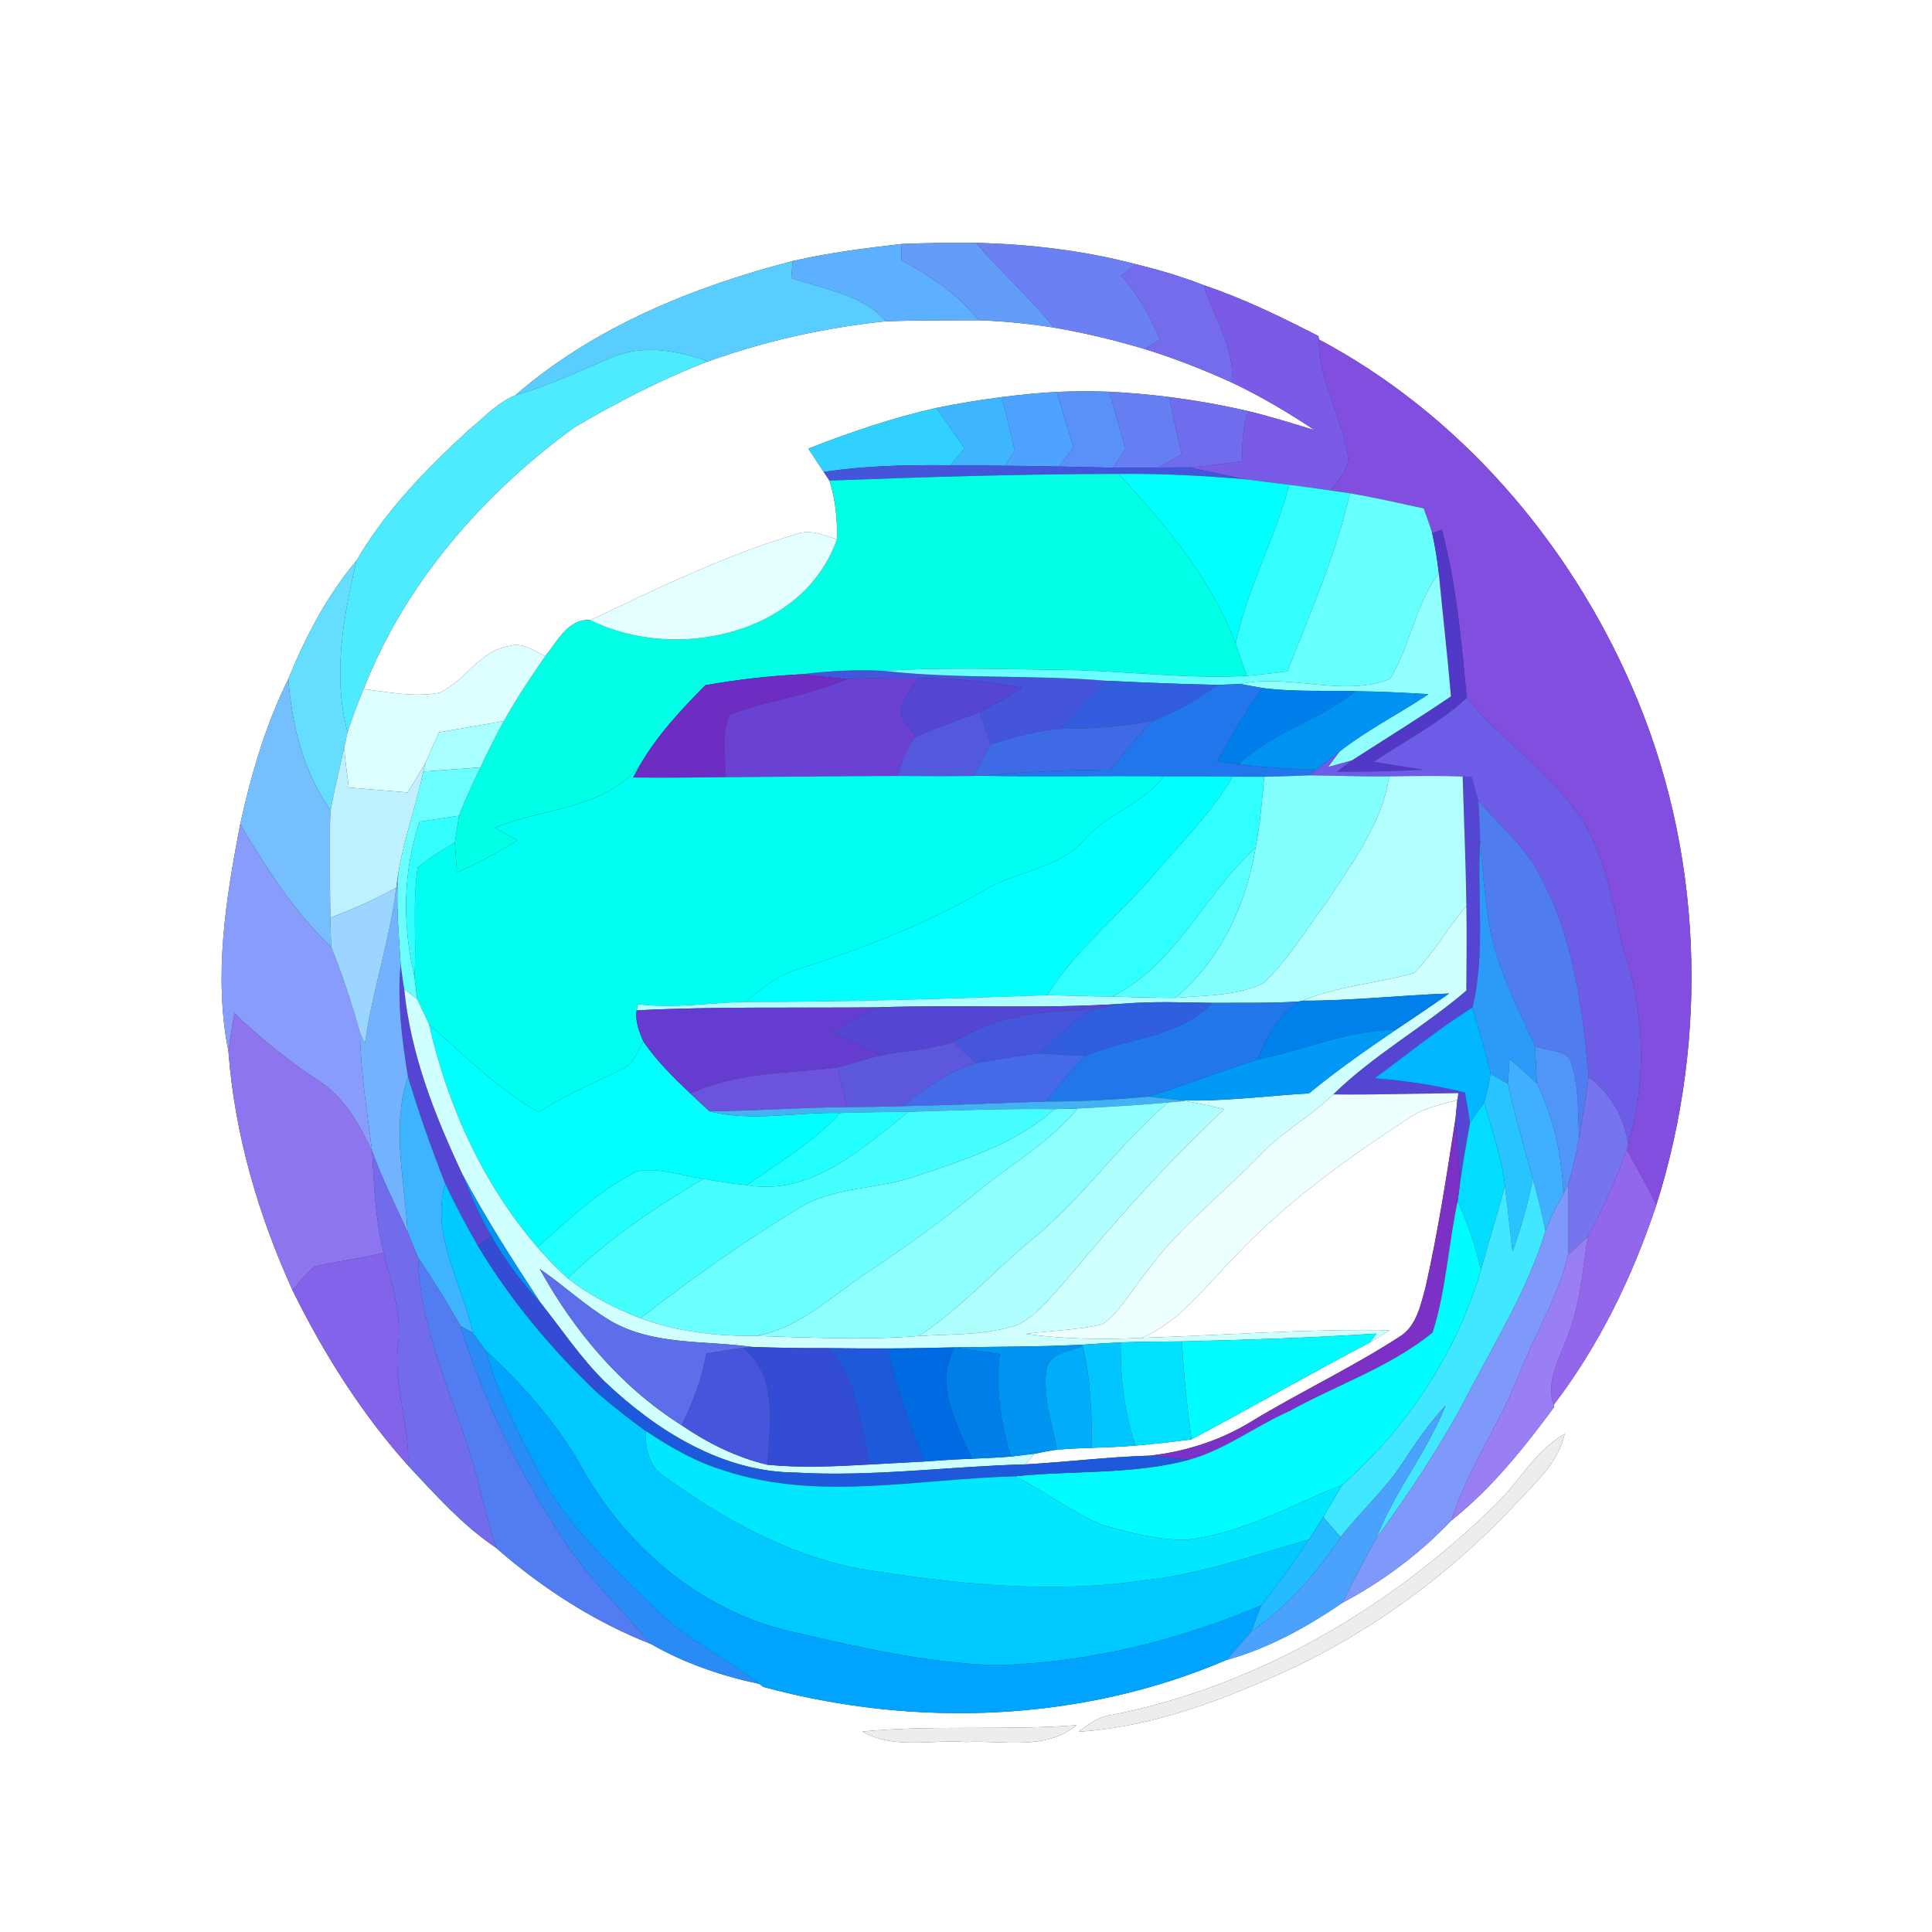 <?xml version="1.0" encoding="UTF-8" ?>
<!DOCTYPE svg PUBLIC "-//W3C//DTD SVG 1.1//EN" "http://www.w3.org/Graphics/SVG/1.1/DTD/svg11.dtd">
<svg width="250pt" height="250pt" viewBox="0 0 250 250" version="1.1" xmlns="http://www.w3.org/2000/svg">
<rect x="0" y="0" width="250" height="250" fill="#333333" stroke="none"/>
<g id="#ffffffff">
<path fill="#ffffff" opacity="1.00" d=" M 0.00 0.00 L 250.00 0.00 L 250.00 250.00 L 0.00 250.00 L 0.00 0.00 M 102.57 33.78 C 89.68 37.12 76.82 42.33 66.69 51.14 C 64.34 52.12 62.57 54.07 60.64 55.66 C 55.18 60.67 49.85 66.12 46.12 72.56 C 42.30 77.06 39.54 82.42 37.31 87.85 C 34.37 93.79 32.50 100.20 31.08 106.65 C 29.23 116.29 27.60 126.31 29.56 136.07 C 30.36 146.76 33.42 157.21 37.85 166.96 C 41.86 175.11 46.74 182.86 52.81 189.65 C 56.36 193.43 59.84 197.37 64.18 200.28 C 70.09 205.47 76.92 209.88 84.27 212.75 C 88.57 215.23 93.41 216.87 98.26 217.90 L 98.79 218.29 C 118.39 223.61 139.93 222.84 158.67 214.81 C 164.06 213.33 169.08 210.57 173.66 207.43 C 178.87 204.67 183.76 201.02 187.79 196.76 C 192.99 192.64 197.16 187.40 201.09 182.10 L 201.04 181.80 C 206.96 174.05 211.27 165.15 214.33 155.92 C 221.24 134.13 220.35 109.81 211.14 88.80 C 202.98 70.05 188.82 53.57 170.67 43.93 L 170.61 43.49 C 165.80 41.02 160.92 38.64 155.78 36.91 C 152.92 35.79 149.97 34.92 146.98 34.19 C 140.24 32.42 133.26 31.59 126.30 31.43 C 123.09 31.39 119.89 31.44 116.68 31.57 C 111.95 32.11 107.21 32.71 102.57 33.78 M 193.59 194.63 C 179.98 208.00 162.82 218.13 144.00 221.89 C 142.27 222.07 140.88 223.05 139.57 224.09 C 147.85 223.55 155.88 220.85 163.44 217.55 C 175.91 212.34 187.15 204.28 196.34 194.39 C 198.78 191.76 201.66 189.20 202.47 185.54 C 198.69 187.69 196.63 191.67 193.59 194.63 M 111.59 224.06 C 115.65 226.41 120.57 225.07 125.02 225.42 C 129.79 225.16 135.30 226.58 139.30 223.24 C 130.08 223.95 120.80 223.18 111.59 224.06 Z" />
<path fill="#ffffff" opacity="1.00" d=" M 91.60 46.77 C 99.04 44.11 106.80 42.38 114.66 41.57 C 118.65 41.44 122.64 41.45 126.62 41.44 C 129.91 41.55 133.18 41.88 136.42 42.40 C 140.37 43.07 144.26 44.02 148.10 45.16 C 151.94 46.34 155.69 47.82 159.35 49.48 C 163.10 51.25 166.67 53.37 170.11 55.66 C 167.25 54.79 164.40 53.89 161.50 53.20 C 158.13 52.40 154.71 51.82 151.28 51.37 C 148.72 51.05 146.15 50.83 143.57 50.69 C 141.29 50.61 139.00 50.62 136.72 50.71 C 134.36 50.85 132.01 51.08 129.66 51.38 C 126.81 51.75 123.97 52.20 121.16 52.79 C 115.50 54.06 110.00 55.94 104.60 58.05 C 105.25 59.06 105.93 60.06 106.59 61.07 L 107.33 62.19 C 108.11 64.64 108.38 67.22 108.30 69.78 C 106.62 69.29 104.86 68.42 103.09 69.11 C 93.81 71.82 85.11 76.14 76.39 80.24 C 73.48 80.04 72.14 83.00 70.56 84.90 C 69.11 84.24 67.68 83.07 65.98 83.59 C 62.08 84.09 60.20 88.19 56.82 89.65 C 53.57 90.26 50.28 89.55 47.05 89.17 C 52.43 75.42 62.47 63.95 74.29 55.32 C 79.84 52.06 85.58 49.08 91.60 46.77 Z" />
<path fill="#ffffff" opacity="1.00" d=" M 182.52 144.53 C 184.34 143.32 186.53 142.95 188.58 142.32 C 188.52 142.93 188.40 144.15 188.34 144.77 C 187.21 152.07 186.09 159.38 184.46 166.59 C 183.81 168.94 183.29 171.68 181.01 173.03 C 174.86 177.00 168.22 180.13 161.96 183.92 C 157.96 186.39 153.43 187.84 148.77 188.36 C 143.38 188.52 138.03 189.19 132.65 189.49 L 133.88 188.11 C 134.85 187.92 135.80 187.71 136.78 187.59 C 138.28 187.47 139.78 187.39 141.28 187.35 C 143.16 187.28 145.05 187.22 146.92 187.06 C 149.35 186.83 151.77 186.60 154.19 186.25 C 161.91 182.13 169.52 177.79 177.27 173.71 C 178.13 173.19 178.99 172.66 179.85 172.14 C 169.14 171.93 158.45 172.78 147.75 173.12 C 152.77 170.97 156.00 166.41 159.74 162.66 C 166.40 155.53 174.40 149.85 182.52 144.53 Z" />
</g>
<g id="#5db0ffff">
<path fill="#5db0ff" opacity="1.00" d=" M 102.57 33.78 C 107.21 32.71 111.95 32.11 116.68 31.57 C 116.67 32.09 116.64 33.14 116.62 33.66 C 120.35 35.69 123.98 38.04 126.62 41.44 C 122.64 41.45 118.65 41.44 114.66 41.57 C 111.50 38.04 106.63 37.45 102.39 35.97 C 102.43 35.42 102.52 34.33 102.57 33.78 Z" />
</g>
<g id="#639cf9ff">
<path fill="#639cf9" opacity="1.00" d=" M 116.68 31.57 C 119.89 31.44 123.09 31.39 126.30 31.43 C 129.54 35.21 133.26 38.55 136.42 42.40 C 133.18 41.88 129.91 41.55 126.62 41.44 C 123.98 38.04 120.35 35.69 116.62 33.66 C 116.64 33.14 116.67 32.09 116.68 31.57 Z" />
</g>
<g id="#6b81f3ff">
<path fill="#6b81f3" opacity="1.00" d=" M 126.30 31.43 C 133.26 31.59 140.24 32.42 146.98 34.19 C 146.34 34.69 145.70 35.19 145.06 35.70 C 147.26 38.09 148.88 40.92 150.06 43.94 C 149.57 44.24 148.59 44.85 148.10 45.16 C 144.26 44.02 140.37 43.07 136.42 42.40 C 133.26 38.55 129.54 35.21 126.30 31.43 Z" />
</g>
<g id="#59cdffff">
<path fill="#59cdff" opacity="1.00" d=" M 66.69 51.14 C 76.82 42.33 89.68 37.12 102.57 33.78 C 102.52 34.33 102.43 35.42 102.39 35.97 C 106.63 37.45 111.50 38.04 114.66 41.57 C 106.80 42.38 99.04 44.11 91.60 46.77 C 87.64 45.32 83.15 44.55 79.13 46.26 C 75.03 47.99 71.00 49.94 66.69 51.14 Z" />
</g>
<g id="#756cedff">
<path fill="#756ced" opacity="1.00" d=" M 146.98 34.19 C 149.97 34.92 152.92 35.79 155.78 36.91 C 156.98 41.10 159.89 44.94 159.35 49.48 C 155.69 47.82 151.94 46.34 148.10 45.16 C 148.59 44.85 149.57 44.24 150.06 43.94 C 148.88 40.92 147.26 38.09 145.06 35.70 C 145.70 35.19 146.34 34.69 146.98 34.19 Z" />
</g>
<g id="#7a5be8ff">
<path fill="#7a5be8" opacity="1.00" d=" M 155.78 36.91 C 160.92 38.64 165.80 41.02 170.61 43.49 L 170.67 43.93 C 170.57 49.21 173.54 53.77 174.38 58.84 C 174.76 60.72 173.09 62.03 172.21 63.47 C 170.42 63.20 168.62 62.97 166.83 62.73 C 164.96 62.50 163.08 62.27 161.21 62.02 C 158.71 61.55 156.25 60.93 153.75 60.49 C 156.09 60.32 158.40 59.99 160.73 59.69 C 160.73 57.50 160.77 55.29 161.50 53.20 C 164.40 53.89 167.25 54.79 170.11 55.66 C 166.67 53.37 163.10 51.25 159.35 49.48 C 159.89 44.94 156.98 41.10 155.78 36.91 Z" />
</g>
<g id="#824ee0ff">
<path fill="#824ee0" opacity="1.00" d=" M 170.67 43.93 C 188.82 53.57 202.98 70.05 211.14 88.80 C 220.35 109.81 221.24 134.13 214.33 155.92 C 213.13 153.50 211.82 151.15 210.50 148.80 L 210.68 148.02 C 212.97 140.40 212.83 132.24 210.63 124.61 C 208.66 118.29 208.27 111.29 204.44 105.69 C 200.50 99.71 194.29 95.82 189.80 90.31 C 189.10 83.00 188.47 75.66 186.57 68.54 C 186.26 68.65 185.63 68.87 185.32 68.98 C 185.01 67.90 184.59 66.85 184.23 65.79 C 181.05 65.10 177.88 64.37 174.67 63.83 C 174.06 63.74 172.83 63.56 172.21 63.47 C 173.09 62.03 174.76 60.72 174.38 58.84 C 173.54 53.77 170.57 49.21 170.67 43.93 Z" />
</g>
<g id="#4eebffff">
<path fill="#4eebff" opacity="1.00" d=" M 79.13 46.26 C 83.15 44.55 87.64 45.32 91.60 46.77 C 85.58 49.08 79.84 52.06 74.29 55.32 C 62.47 63.95 52.43 75.42 47.05 89.17 C 46.29 90.99 45.60 92.85 44.98 94.74 C 43.00 87.41 44.45 79.79 46.12 72.56 C 49.85 66.12 55.18 60.67 60.64 55.66 C 62.57 54.07 64.34 52.12 66.69 51.14 C 71.00 49.94 75.03 47.99 79.13 46.26 Z" />
</g>
<g id="#4da3ffff">
<path fill="#4da3ff" opacity="1.00" d=" M 129.66 51.38 C 132.01 51.08 134.36 50.85 136.72 50.71 C 137.45 53.10 138.17 55.48 138.90 57.86 C 138.28 58.69 137.66 59.53 137.04 60.37 C 134.73 60.32 132.43 60.28 130.13 60.27 C 130.50 59.60 130.90 58.95 131.31 58.30 C 130.75 56.00 130.22 53.69 129.66 51.38 Z" />
</g>
<g id="#5a91f8ff">
<path fill="#5a91f8" opacity="1.00" d=" M 136.72 50.71 C 139.00 50.62 141.29 50.61 143.57 50.69 C 144.25 53.15 144.93 55.61 145.63 58.07 C 145.10 58.88 144.57 59.70 144.04 60.52 C 141.71 60.48 139.37 60.41 137.04 60.37 C 137.66 59.53 138.28 58.69 138.90 57.86 C 138.17 55.48 137.45 53.10 136.72 50.71 Z" />
</g>
<g id="#657ff2ff">
<path fill="#657ff2" opacity="1.00" d=" M 143.57 50.69 C 146.15 50.83 148.72 51.05 151.28 51.37 C 151.81 53.85 152.35 56.33 152.90 58.80 C 151.89 59.38 150.86 59.95 149.83 60.50 C 147.90 60.56 145.97 60.55 144.04 60.52 C 144.57 59.70 145.10 58.88 145.63 58.07 C 144.93 55.61 144.25 53.15 143.57 50.69 Z" />
</g>
<g id="#3fb5ffff">
<path fill="#3fb5ff" opacity="1.00" d=" M 121.16 52.79 C 123.97 52.20 126.81 51.75 129.66 51.38 C 130.22 53.69 130.75 56.00 131.31 58.30 C 130.90 58.95 130.50 59.60 130.13 60.27 C 127.75 60.22 125.37 60.21 123.00 60.21 C 123.60 59.48 124.20 58.74 124.81 58.02 C 123.61 56.27 122.40 54.52 121.16 52.79 Z" />
</g>
<g id="#6f6deeff">
<path fill="#6f6dee" opacity="1.00" d=" M 151.28 51.37 C 154.71 51.82 158.13 52.40 161.50 53.20 C 160.77 55.29 160.73 57.50 160.73 59.69 C 158.40 59.99 156.09 60.32 153.75 60.49 C 152.44 60.49 151.14 60.48 149.83 60.50 C 150.86 59.95 151.89 59.38 152.90 58.80 C 152.35 56.33 151.81 53.85 151.28 51.37 Z" />
</g>
<g id="#30d1ffff">
<path fill="#30d1ff" opacity="1.00" d=" M 104.60 58.05 C 110.00 55.94 115.50 54.06 121.16 52.79 C 122.40 54.52 123.61 56.27 124.81 58.02 C 124.20 58.74 123.60 59.48 123.00 60.21 C 117.52 60.14 112.02 60.25 106.59 61.07 C 105.93 60.06 105.25 59.06 104.60 58.05 Z" />
</g>
<g id="#4454dbff">
<path fill="#4454db" opacity="1.00" d=" M 106.59 61.07 C 112.02 60.25 117.52 60.14 123.00 60.21 C 125.37 60.21 127.75 60.22 130.13 60.27 C 132.43 60.28 134.73 60.32 137.04 60.37 C 139.37 60.41 141.71 60.48 144.04 60.52 C 145.97 60.55 147.90 60.56 149.83 60.50 C 151.14 60.48 152.44 60.49 153.75 60.49 C 156.25 60.93 158.71 61.55 161.21 62.02 C 155.72 61.55 150.21 61.26 144.71 61.32 C 132.24 61.34 119.78 61.72 107.33 62.19 L 106.59 61.07 Z" />
<path fill="#4454db" opacity="1.00" d=" M 103.69 87.25 C 107.24 86.82 110.82 86.61 114.40 86.81 C 123.98 87.91 133.64 87.27 143.24 88.10 C 141.19 90.14 139.16 92.19 137.19 94.31 C 134.11 94.53 131.14 95.43 128.19 96.30 C 127.72 94.91 127.24 93.53 126.77 92.14 C 128.68 91.22 130.49 90.13 132.28 89.00 C 127.82 88.14 123.28 87.78 118.74 87.70 C 115.68 87.66 112.61 87.74 109.55 87.87 C 107.59 87.69 105.64 87.44 103.69 87.25 Z" />
</g>
<g id="#00ffe5ff">
<path fill="#00ffe5" opacity="1.00" d=" M 107.33 62.19 C 119.78 61.72 132.24 61.34 144.71 61.32 C 150.81 67.83 156.64 74.82 159.89 83.25 C 160.37 84.65 160.85 86.04 161.34 87.45 C 153.56 87.90 145.82 86.81 138.05 86.69 C 130.17 86.62 122.28 86.29 114.40 86.81 C 110.82 86.61 107.24 86.82 103.69 87.25 C 99.52 87.46 95.38 87.94 91.28 88.66 C 88.09 91.87 84.98 95.22 82.71 99.17 C 78.08 104.73 70.28 104.53 64.04 107.10 C 64.77 107.51 66.22 108.33 66.95 108.74 C 64.45 110.32 61.84 111.70 59.13 112.89 C 59.02 111.60 58.93 110.31 58.86 109.02 C 58.99 108.15 59.25 106.42 59.39 105.55 C 60.20 103.42 61.20 101.36 62.16 99.30 C 63.13 97.27 64.12 95.27 65.20 93.30 C 66.82 90.40 68.66 87.63 70.56 84.90 C 72.14 83.00 73.48 80.04 76.39 80.24 C 87.32 85.70 103.93 82.22 108.30 69.78 C 108.38 67.22 108.11 64.64 107.33 62.19 Z" />
</g>
<g id="#00ffffff">
<path fill="#00ffff" opacity="1.00" d=" M 144.71 61.32 C 150.21 61.26 155.72 61.55 161.21 62.02 C 163.08 62.27 164.96 62.50 166.83 62.73 C 164.99 69.74 161.40 76.15 159.89 83.25 C 156.64 74.82 150.81 67.83 144.71 61.32 Z" />
<path fill="#00ffff" opacity="1.00" d=" M 55.50 132.53 C 60.06 136.54 64.40 140.90 69.72 143.92 C 73.11 141.66 76.90 140.14 80.52 138.33 C 81.99 137.68 82.48 136.03 83.24 134.76 C 84.97 137.27 87.13 139.42 89.34 141.50 C 90.16 142.28 90.98 143.05 91.82 143.81 C 97.34 145.20 103.09 143.87 108.70 144.02 C 105.27 147.84 100.79 150.39 96.66 153.36 C 94.77 153.17 92.88 152.87 91.01 152.54 C 88.17 152.11 85.30 151.05 82.41 151.56 C 77.57 154.01 73.56 157.80 69.55 161.40 C 62.46 153.19 57.90 143.05 55.50 132.53 Z" />
</g>
<g id="#34ffffff">
<path fill="#34ffff" opacity="1.00" d=" M 166.83 62.73 C 168.62 62.97 170.42 63.20 172.21 63.47 C 172.83 63.56 174.06 63.74 174.67 63.83 C 172.88 71.81 169.53 79.28 166.60 86.87 C 164.85 87.08 163.10 87.31 161.34 87.45 C 160.85 86.04 160.37 84.65 159.89 83.25 C 161.40 76.15 164.99 69.74 166.83 62.73 Z" />
</g>
<g id="#68ffffff">
<path fill="#68ffff" opacity="1.00" d=" M 174.67 63.83 C 177.88 64.37 181.05 65.10 184.23 65.79 C 184.59 66.85 185.01 67.90 185.32 68.98 C 185.70 70.70 185.99 72.44 186.18 74.19 C 183.07 78.27 182.52 83.57 179.87 87.85 C 173.70 90.28 166.90 87.11 160.50 88.51 C 159.49 88.56 158.49 88.59 157.49 88.62 C 152.74 88.53 147.99 88.32 143.24 88.10 C 133.64 87.27 123.98 87.91 114.40 86.81 C 122.28 86.29 130.17 86.62 138.05 86.69 C 145.82 86.81 153.56 87.90 161.34 87.45 C 163.10 87.31 164.85 87.08 166.60 86.87 C 169.53 79.28 172.88 71.81 174.67 63.83 Z" />
</g>
<g id="#e4ffffff">
<path fill="#e4ffff" opacity="1.00" d=" M 103.09 69.11 C 104.86 68.42 106.62 69.29 108.30 69.78 C 103.93 82.22 87.32 85.70 76.39 80.24 C 85.11 76.14 93.81 71.82 103.09 69.11 Z" />
</g>
<g id="#5138c7ff">
<path fill="#5138c7" opacity="1.00" d=" M 185.32 68.98 C 185.63 68.87 186.26 68.65 186.57 68.54 C 188.47 75.66 189.10 83.00 189.80 90.31 C 186.20 93.64 181.79 95.85 177.75 98.58 C 179.89 98.92 182.03 99.26 184.16 99.60 C 180.45 99.79 176.74 99.89 173.02 99.85 C 173.64 99.36 174.27 98.88 174.91 98.41 C 179.19 95.65 183.53 92.97 187.75 90.11 C 187.30 84.79 186.69 79.50 186.18 74.19 C 185.99 72.44 185.70 70.70 185.32 68.98 Z" />
</g>
<g id="#65ddffff">
<path fill="#65ddff" opacity="1.00" d=" M 37.31 87.85 C 39.54 82.42 42.30 77.06 46.12 72.56 C 44.45 79.79 43.00 87.41 44.98 94.74 C 44.87 95.24 44.65 96.26 44.54 96.77 C 43.93 99.46 43.28 102.14 42.78 104.85 C 39.24 99.90 37.77 93.83 37.31 87.85 Z" />
</g>
<g id="#91ffffff">
<path fill="#91ffff" opacity="1.00" d=" M 179.87 87.85 C 182.52 83.57 183.07 78.27 186.18 74.19 C 186.69 79.50 187.30 84.79 187.75 90.11 C 183.53 92.97 179.19 95.65 174.91 98.41 L 171.84 99.26 L 173.32 97.26 C 176.93 94.43 181.04 92.37 184.84 89.83 C 181.69 89.63 178.54 89.48 175.39 89.44 C 171.37 89.34 167.34 89.54 163.35 89.03 C 162.64 88.90 161.21 88.64 160.50 88.51 C 166.90 87.11 173.70 90.28 179.87 87.85 Z" />
</g>
<g id="#ddffffff">
<path fill="#ddffff" opacity="1.00" d=" M 65.98 83.59 C 67.68 83.07 69.11 84.24 70.56 84.90 C 68.66 87.63 66.82 90.40 65.20 93.30 C 62.41 93.80 59.61 94.28 56.81 94.76 C 56.22 96.07 55.64 97.39 55.05 98.71 C 54.32 100.01 53.52 101.27 52.74 102.54 C 50.20 102.32 47.66 102.12 45.13 101.91 C 44.91 100.20 44.68 98.49 44.54 96.77 C 44.65 96.26 44.87 95.24 44.98 94.74 C 45.60 92.85 46.29 90.99 47.05 89.17 C 50.28 89.55 53.57 90.26 56.82 89.65 C 60.20 88.19 62.08 84.09 65.98 83.59 Z" />
</g>
<g id="#76bfffff">
<path fill="#76bfff" opacity="1.00" d=" M 31.08 106.65 C 32.50 100.20 34.37 93.79 37.31 87.85 C 37.77 93.83 39.24 99.90 42.78 104.85 C 42.52 109.47 42.71 114.11 42.76 118.74 C 42.77 120.00 42.81 121.25 42.85 122.51 C 38.01 117.95 34.46 112.32 31.08 106.65 Z" />
</g>
<g id="#6d2cc2ff">
<path fill="#6d2cc2" opacity="1.00" d=" M 91.28 88.66 C 95.38 87.94 99.52 87.46 103.69 87.25 C 105.64 87.44 107.59 87.69 109.55 87.87 C 104.73 90.07 99.35 90.56 94.48 92.47 C 93.20 94.88 94.03 97.92 93.81 100.57 C 89.84 100.61 85.87 100.67 81.90 100.61 L 82.71 99.17 C 84.98 95.22 88.09 91.87 91.28 88.66 Z" />
</g>
<g id="#6a41d2ff">
<path fill="#6a41d2" opacity="1.00" d=" M 109.55 87.87 C 112.61 87.74 115.68 87.66 118.74 87.70 C 117.94 88.97 117.16 90.25 116.52 91.62 C 116.29 93.12 117.83 94.12 118.50 95.32 C 117.32 96.80 116.65 98.59 116.16 100.41 C 108.71 100.43 101.26 100.52 93.81 100.57 C 94.03 97.92 93.20 94.88 94.48 92.47 C 99.35 90.56 104.73 90.07 109.55 87.87 Z" />
</g>
<g id="#5446d3ff">
<path fill="#5446d3" opacity="1.00" d=" M 118.74 87.70 C 123.28 87.78 127.82 88.14 132.28 89.00 C 130.49 90.13 128.68 91.22 126.77 92.14 C 124.03 93.24 121.20 94.12 118.50 95.32 C 117.83 94.12 116.29 93.12 116.52 91.62 C 117.16 90.25 117.94 88.97 118.74 87.70 Z" />
<path fill="#5446d3" opacity="1.00" d=" M 189.27 100.48 C 189.55 100.48 190.12 100.50 190.41 100.51 C 190.70 101.55 191.00 102.59 191.30 103.63 C 191.41 105.34 191.46 107.06 191.53 108.78 C 191.11 115.97 192.24 123.29 190.54 130.38 C 186.11 133.12 182.09 136.47 177.88 139.52 C 181.82 139.83 185.73 140.42 189.57 141.38 C 189.80 142.68 190.02 143.99 190.22 145.31 C 189.73 147.94 189.29 150.58 188.91 153.23 C 188.83 150.40 188.51 147.59 188.34 144.77 C 188.40 144.15 188.52 142.93 188.58 142.32 L 188.71 141.45 C 183.31 141.51 177.91 141.68 172.51 141.62 C 177.72 136.51 184.19 132.92 189.74 128.18 C 189.77 124.54 189.81 120.89 189.75 117.25 C 189.68 111.65 189.43 106.07 189.27 100.48 Z" />
<path fill="#5446d3" opacity="1.00" d=" M 52.79 139.32 C 52.00 134.50 51.39 129.63 51.84 124.74 C 51.99 125.82 52.11 126.91 52.31 127.99 C 53.13 136.38 56.24 144.26 59.79 151.83 C 60.90 154.63 62.07 157.42 63.62 160.02 C 63.17 160.32 62.28 160.90 61.83 161.19 C 60.32 158.58 58.91 155.92 57.62 153.19 C 55.83 148.64 54.19 144.01 52.79 139.32 Z" />
</g>
<g id="#325ddeff">
<path fill="#325dde" opacity="1.00" d=" M 143.24 88.10 C 147.99 88.32 152.74 88.53 157.49 88.62 C 154.99 90.57 152.20 92.10 149.24 93.23 C 145.28 94.07 141.22 94.29 137.19 94.31 C 139.16 92.19 141.19 90.14 143.24 88.10 Z" />
</g>
<g id="#2076eaff">
<path fill="#2076ea" opacity="1.00" d=" M 157.49 88.62 C 158.49 88.59 159.49 88.56 160.50 88.51 C 161.21 88.64 162.64 88.90 163.35 89.03 C 161.27 92.10 159.28 95.23 157.52 98.50 C 158.45 98.64 159.37 98.76 160.31 98.86 C 163.64 99.36 167.01 99.47 170.37 99.60 L 169.42 100.33 C 167.47 100.41 165.53 100.48 163.58 100.51 C 162.22 100.51 160.86 100.51 159.50 100.50 C 156.53 100.46 153.57 100.45 150.60 100.46 C 142.66 100.37 134.72 100.57 126.79 100.39 C 132.39 99.88 138.02 99.63 143.65 99.60 C 145.46 97.43 147.22 95.21 149.24 93.23 C 152.20 92.10 154.99 90.57 157.49 88.62 Z" />
</g>
<g id="#007eebff">
<path fill="#007eeb" opacity="1.00" d=" M 157.52 98.50 C 159.28 95.23 161.27 92.10 163.35 89.03 C 167.34 89.54 171.37 89.34 175.39 89.44 C 170.74 93.22 164.69 94.73 160.31 98.86 C 159.37 98.76 158.45 98.64 157.52 98.50 Z" />
</g>
<g id="#0093f1ff">
<path fill="#0093f1" opacity="1.00" d=" M 175.39 89.44 C 178.54 89.48 181.69 89.63 184.84 89.83 C 181.04 92.37 176.93 94.43 173.32 97.26 C 172.33 98.03 171.34 98.81 170.37 99.60 C 167.01 99.47 163.64 99.36 160.31 98.86 C 164.69 94.73 170.74 93.22 175.39 89.44 Z" />
<path fill="#0093f1" opacity="1.00" d=" M 59.79 151.83 C 62.84 157.65 66.43 163.17 70.02 168.67 C 67.56 166.05 65.39 163.16 63.62 160.02 C 62.07 157.42 60.90 154.63 59.79 151.83 Z" />
</g>
<g id="#6c5ce7ff">
<path fill="#6c5ce7" opacity="1.00" d=" M 177.75 98.58 C 181.79 95.85 186.20 93.64 189.80 90.31 C 194.29 95.82 200.50 99.71 204.44 105.69 C 208.27 111.29 208.66 118.29 210.63 124.61 C 212.83 132.24 212.97 140.40 210.68 148.02 C 210.16 144.55 208.38 141.46 205.56 139.36 C 204.78 130.31 203.55 121.00 199.08 112.94 C 197.12 109.35 193.96 106.67 191.30 103.63 C 191.00 102.59 190.70 101.55 190.41 100.51 C 190.12 100.50 189.55 100.48 189.27 100.48 C 186.10 100.36 182.93 100.42 179.76 100.46 C 176.31 100.51 172.86 100.35 169.42 100.33 L 170.37 99.60 C 171.34 98.81 172.33 98.03 173.32 97.26 L 171.84 99.26 L 174.91 98.41 C 174.27 98.88 173.64 99.36 173.02 99.85 C 176.74 99.89 180.45 99.79 184.16 99.60 C 182.03 99.26 179.89 98.92 177.75 98.58 Z" />
</g>
<g id="#5458ddff">
<path fill="#5458dd" opacity="1.00" d=" M 118.50 95.32 C 121.20 94.12 124.03 93.24 126.77 92.14 C 127.24 93.53 127.72 94.91 128.19 96.30 C 127.43 97.67 126.66 99.04 125.89 100.41 C 122.65 100.45 119.40 100.43 116.16 100.41 C 116.65 98.59 117.32 96.80 118.50 95.32 Z" />
</g>
<g id="#a9ffffff">
<path fill="#a9ffff" opacity="1.00" d=" M 56.81 94.76 C 59.61 94.28 62.41 93.80 65.20 93.30 C 64.12 95.27 63.13 97.27 62.16 99.30 C 59.70 99.49 57.23 99.66 54.77 99.84 L 55.05 98.71 C 55.64 97.39 56.22 96.07 56.81 94.76 Z" />
</g>
<g id="#3e6ae5ff">
<path fill="#3e6ae5" opacity="1.00" d=" M 137.19 94.31 C 141.22 94.29 145.28 94.07 149.24 93.23 C 147.22 95.21 145.46 97.43 143.65 99.60 C 138.02 99.63 132.39 99.88 126.79 100.39 L 125.89 100.41 C 126.66 99.04 127.43 97.67 128.19 96.30 C 131.14 95.43 134.11 94.53 137.19 94.31 Z" />
</g>
<g id="#bef0ffff">
<path fill="#bef0ff" opacity="1.00" d=" M 42.78 104.85 C 43.28 102.14 43.93 99.46 44.54 96.77 C 44.68 98.49 44.91 100.20 45.13 101.91 C 47.66 102.12 50.20 102.32 52.74 102.54 C 53.52 101.27 54.32 100.01 55.05 98.71 L 54.77 99.84 C 53.87 104.22 52.30 108.44 51.56 112.85 C 51.49 113.36 51.34 114.37 51.27 114.88 C 48.53 116.37 45.68 117.66 42.76 118.74 C 42.71 114.11 42.52 109.47 42.78 104.85 Z" />
</g>
<g id="#6bffffff">
<path fill="#6bffff" opacity="1.00" d=" M 54.77 99.84 C 57.23 99.66 59.70 99.49 62.16 99.30 C 61.20 101.36 60.20 103.42 59.39 105.55 C 57.69 105.81 56.00 106.07 54.31 106.32 C 52.10 112.79 52.07 119.74 53.63 126.36 C 53.72 127.09 53.90 128.57 53.99 129.30 L 52.31 127.99 C 52.11 126.91 51.99 125.82 51.84 124.74 C 51.61 120.78 51.19 116.81 51.56 112.85 C 52.30 108.44 53.87 104.22 54.77 99.84 Z" />
<path fill="#6bffff" opacity="1.00" d=" M 136.46 143.52 C 137.21 143.50 138.69 143.46 139.43 143.44 C 135.79 147.89 130.71 150.69 126.35 154.32 C 121.91 157.99 117.22 161.33 112.43 164.53 C 107.73 167.58 103.55 171.87 97.81 172.87 C 92.75 172.90 87.64 172.36 82.88 170.57 C 89.44 165.50 96.20 160.68 103.30 156.38 C 107.81 153.51 113.42 153.96 118.34 152.25 C 124.70 150.12 131.36 148.06 136.46 143.52 Z" />
</g>
<g id="#00fff2ff">
<path fill="#00fff2" opacity="1.00" d=" M 64.04 107.10 C 70.28 104.53 78.08 104.73 82.71 99.17 L 81.90 100.61 C 85.87 100.67 89.84 100.61 93.81 100.57 C 101.26 100.52 108.71 100.43 116.16 100.41 C 119.40 100.43 122.65 100.45 125.89 100.41 L 126.79 100.39 C 134.72 100.57 142.66 100.37 150.60 100.46 C 147.93 104.00 143.41 105.23 140.48 108.47 C 137.16 112.49 131.52 112.65 127.27 115.25 C 119.70 119.65 111.49 122.78 103.18 125.44 C 100.59 126.19 98.50 127.95 96.47 129.65 C 91.83 129.74 87.20 130.54 82.56 129.94 C 82.52 130.14 82.44 130.54 82.39 130.74 C 82.14 132.13 82.72 133.47 83.24 134.76 C 82.48 136.03 81.99 137.68 80.52 138.33 C 76.90 140.14 73.11 141.66 69.72 143.92 C 64.40 140.90 60.06 136.54 55.50 132.53 C 55.01 131.45 54.50 130.37 53.99 129.30 C 53.90 128.57 53.72 127.09 53.63 126.36 C 53.92 121.66 53.35 116.91 54.05 112.24 C 55.53 110.98 57.21 110.02 58.86 109.02 C 58.93 110.31 59.02 111.60 59.13 112.89 C 61.84 111.70 64.45 110.32 66.95 108.74 C 66.22 108.33 64.77 107.51 64.04 107.10 Z" />
</g>
<g id="#84ffffff">
<path fill="#84ffff" opacity="1.00" d=" M 163.58 100.51 C 165.53 100.48 167.47 100.41 169.42 100.33 C 172.86 100.35 176.31 100.51 179.76 100.46 C 178.85 106.59 174.95 111.64 171.69 116.72 C 168.98 120.26 166.72 124.22 163.43 127.26 C 159.92 128.92 155.88 128.78 152.10 129.12 C 157.90 124.29 161.27 117.05 162.47 109.69 C 163.06 106.66 163.31 103.58 163.58 100.51 Z" />
</g>
<g id="#00fffeff">
<path fill="#00fffe" opacity="1.00" d=" M 150.60 100.46 C 153.57 100.45 156.53 100.46 159.50 100.50 C 156.74 105.25 152.79 109.09 149.26 113.24 C 144.83 118.55 139.18 122.80 135.53 128.77 C 122.52 129.24 109.50 129.66 96.47 129.65 C 98.50 127.95 100.59 126.19 103.18 125.44 C 111.49 122.78 119.70 119.65 127.27 115.25 C 131.52 112.65 137.16 112.49 140.48 108.47 C 143.41 105.23 147.93 104.00 150.60 100.46 Z" />
</g>
<g id="#30ffffff">
<path fill="#30ffff" opacity="1.00" d=" M 159.50 100.50 C 160.86 100.51 162.22 100.51 163.58 100.51 C 163.31 103.58 163.06 106.66 162.47 109.69 C 155.86 115.70 152.15 124.89 143.90 128.96 C 141.11 128.93 138.32 128.82 135.53 128.77 C 139.18 122.80 144.83 118.55 149.26 113.24 C 152.79 109.09 156.74 105.25 159.50 100.50 Z" />
</g>
<g id="#b2ffffff">
<path fill="#b2ffff" opacity="1.00" d=" M 179.76 100.46 C 182.93 100.42 186.10 100.36 189.27 100.48 C 189.43 106.07 189.68 111.65 189.75 117.25 C 187.34 120.01 185.57 123.30 182.98 125.91 C 178.22 127.24 173.18 127.58 168.56 129.49 L 168.03 129.60 C 164.33 129.83 160.61 129.74 156.90 129.77 C 152.99 129.70 149.06 129.56 145.16 129.89 C 134.59 130.58 123.99 129.98 113.42 130.35 C 103.08 130.45 92.72 130.22 82.39 130.74 C 82.44 130.54 82.52 130.14 82.56 129.94 C 87.20 130.54 91.83 129.74 96.47 129.65 C 109.50 129.66 122.52 129.24 135.53 128.77 C 138.32 128.82 141.11 128.93 143.90 128.96 C 146.63 129.01 149.36 129.13 152.10 129.12 C 155.88 128.78 159.92 128.92 163.43 127.26 C 166.72 124.22 168.98 120.26 171.69 116.72 C 174.95 111.64 178.85 106.59 179.76 100.46 Z" />
</g>
<g id="#507cf1ff">
<path fill="#507cf1" opacity="1.00" d=" M 191.30 103.63 C 193.96 106.67 197.12 109.35 199.08 112.94 C 203.55 121.00 204.78 130.31 205.56 139.36 C 205.25 142.00 204.79 144.62 204.34 147.25 C 204.16 143.82 204.36 140.21 203.10 136.96 C 201.99 135.80 200.04 135.98 198.63 135.35 C 196.33 130.23 193.63 125.18 192.69 119.58 C 192.13 116.00 191.81 112.39 191.53 108.78 C 191.46 107.06 191.41 105.34 191.30 103.63 Z" />
</g>
<g id="#32fffdff">
<path fill="#32fffd" opacity="1.00" d=" M 54.31 106.32 C 56.00 106.07 57.69 105.81 59.39 105.55 C 59.25 106.42 58.99 108.15 58.86 109.02 C 57.21 110.02 55.53 110.98 54.05 112.24 C 53.35 116.91 53.92 121.66 53.63 126.36 C 52.07 119.74 52.10 112.79 54.31 106.32 Z" />
</g>
<g id="#889cfbff">
<path fill="#889cfb" opacity="1.00" d=" M 31.08 106.65 C 34.46 112.32 38.01 117.95 42.85 122.51 C 44.32 126.15 45.54 129.88 46.59 133.66 C 46.67 138.81 47.51 143.89 48.16 148.99 C 46.49 145.51 44.55 141.94 41.19 139.83 C 37.30 137.26 33.68 134.33 30.32 131.11 C 30.05 132.76 29.77 134.41 29.56 136.07 C 27.60 126.31 29.23 116.29 31.08 106.65 Z" />
</g>
<g id="#2c9af9ff">
<path fill="#2c9af9" opacity="1.00" d=" M 191.53 108.78 C 191.81 112.39 192.13 116.00 192.69 119.58 C 193.63 125.18 196.33 130.23 198.63 135.35 C 198.70 136.97 198.78 138.59 198.87 140.22 C 197.72 139.11 196.53 138.06 195.34 137.01 C 195.29 137.81 195.18 139.42 195.13 140.23 C 194.57 139.92 193.45 139.29 192.89 138.98 C 192.27 136.07 191.34 133.24 190.54 130.38 C 192.24 123.29 191.11 115.97 191.53 108.78 Z" />
</g>
<g id="#57ffffff">
<path fill="#57ffff" opacity="1.00" d=" M 143.90 128.96 C 152.15 124.89 155.86 115.70 162.47 109.69 C 161.27 117.05 157.90 124.29 152.10 129.12 C 149.36 129.13 146.63 129.01 143.90 128.96 Z" />
</g>
<g id="#73b2ffff">
<path fill="#73b2ff" opacity="1.00" d=" M 51.27 114.88 C 51.34 114.37 51.49 113.36 51.56 112.85 C 51.19 116.81 51.61 120.78 51.84 124.74 C 51.39 129.63 52.00 134.50 52.79 139.32 C 50.60 145.89 52.39 152.70 52.73 159.40 C 51.18 155.94 49.45 152.56 48.16 148.99 C 47.51 143.89 46.67 138.81 46.59 133.66 C 46.75 134.00 47.06 134.69 47.22 135.03 C 48.16 128.22 50.45 121.70 51.27 114.88 Z" />
</g>
<g id="#9cd5ffff">
<path fill="#9cd5ff" opacity="1.00" d=" M 42.76 118.74 C 45.68 117.66 48.53 116.37 51.27 114.88 C 50.45 121.70 48.16 128.22 47.22 135.03 C 47.06 134.69 46.75 134.00 46.59 133.66 C 45.54 129.88 44.32 126.15 42.85 122.51 C 42.81 121.25 42.77 120.00 42.76 118.74 Z" />
</g>
<g id="#cfffffff">
<path fill="#cfffff" opacity="1.00" d=" M 182.98 125.91 C 185.57 123.30 187.34 120.01 189.75 117.25 C 189.81 120.89 189.77 124.54 189.74 128.18 C 184.19 132.92 177.72 136.51 172.51 141.62 C 169.64 144.42 166.05 146.36 163.26 149.26 C 158.37 154.36 152.66 158.70 148.46 164.44 C 146.56 166.75 145.11 169.54 142.68 171.36 C 139.42 172.12 136.05 172.17 132.75 172.61 C 137.72 173.30 142.74 173.36 147.75 173.12 C 158.45 172.78 169.14 171.93 179.85 172.14 C 178.99 172.66 178.13 173.19 177.27 173.71 L 178.10 172.57 C 169.72 173.11 161.32 173.38 152.92 173.58 C 150.29 173.61 147.65 173.60 145.01 173.71 C 143.36 173.78 141.72 173.90 140.07 174.00 C 134.57 174.29 129.07 174.25 123.57 174.35 C 120.70 174.42 117.82 174.48 114.95 174.49 C 112.34 174.50 109.73 174.48 107.13 174.45 C 103.84 174.46 100.56 174.41 97.29 174.29 C 91.18 173.43 84.54 174.13 79.01 170.92 C 75.74 168.96 72.95 166.34 69.83 164.18 C 74.27 172.25 80.36 179.48 88.20 184.43 C 91.58 186.74 95.30 188.59 99.30 189.54 C 103.73 189.97 108.19 189.75 112.62 189.50 C 114.94 189.37 117.27 189.25 119.59 189.12 C 121.65 188.97 123.71 188.83 125.77 188.76 C 127.46 188.68 129.14 188.62 130.82 188.48 C 131.59 188.39 133.12 188.20 133.88 188.11 L 132.65 189.49 C 122.75 189.75 112.90 191.13 102.98 190.55 C 93.46 190.49 84.97 185.15 78.27 178.80 C 75.15 175.73 72.73 172.08 70.02 168.67 C 66.43 163.17 62.84 157.65 59.79 151.83 C 56.24 144.26 53.13 136.38 52.31 127.99 L 53.99 129.30 C 54.50 130.37 55.01 131.45 55.50 132.53 C 57.90 143.05 62.46 153.19 69.55 161.40 C 70.79 162.81 72.10 164.16 73.49 165.42 C 76.31 167.64 79.54 169.27 82.88 170.57 C 87.64 172.36 92.75 172.90 97.81 172.87 C 104.83 173.07 111.86 173.44 118.88 172.88 C 123.14 172.62 127.53 172.81 131.63 171.45 C 134.18 170.24 135.92 167.89 137.78 165.85 C 144.29 158.06 150.99 150.43 158.43 143.53 C 156.74 143.13 155.05 142.74 153.34 142.47 L 152.86 142.39 C 158.38 142.55 163.87 141.80 169.38 141.48 C 172.96 138.54 176.75 135.88 180.58 133.28 C 182.90 131.73 185.22 130.17 187.51 128.56 C 181.19 128.78 174.89 129.51 168.56 129.49 C 173.18 127.58 178.22 127.24 182.98 125.91 Z" />
</g>
<g id="#0080eaff">
<path fill="#0080ea" opacity="1.00" d=" M 168.56 129.49 C 174.89 129.51 181.19 128.78 187.51 128.56 C 185.22 130.17 182.90 131.73 180.58 133.28 C 174.40 133.26 168.71 135.93 162.73 137.11 C 163.88 134.22 165.37 131.37 168.03 129.60 L 168.56 129.49 Z" />
</g>
<g id="#5545d3ff">
<path fill="#5545d3" opacity="1.00" d=" M 113.42 130.35 C 123.99 129.98 134.59 130.58 145.16 129.89 C 143.83 130.12 142.52 130.42 141.21 130.70 C 135.01 130.68 128.76 131.48 123.40 134.82 C 120.42 135.75 117.31 136.02 114.24 136.49 C 111.96 135.73 109.83 134.62 107.71 133.52 C 109.58 132.41 111.47 131.33 113.42 130.35 Z" />
</g>
<g id="#315ddfff">
<path fill="#315ddf" opacity="1.00" d=" M 145.16 129.89 C 149.06 129.56 152.99 129.70 156.90 129.77 C 152.62 134.31 145.87 134.28 140.41 136.64 C 138.43 136.58 136.46 136.38 134.48 136.32 C 136.56 134.27 138.77 132.33 141.21 130.70 C 142.52 130.42 143.83 130.12 145.16 129.89 Z" />
</g>
<g id="#2176e9ff">
<path fill="#2176e9" opacity="1.00" d=" M 156.90 129.77 C 160.61 129.74 164.33 129.83 168.03 129.60 C 165.37 131.37 163.88 134.22 162.73 137.11 C 157.96 138.55 153.36 140.51 148.57 141.90 C 144.18 142.33 139.77 142.52 135.36 142.54 C 136.96 140.51 138.60 138.50 140.41 136.64 C 145.87 134.28 152.62 134.31 156.90 129.77 Z" />
</g>
<g id="#8d75f0ff">
<path fill="#8d75f0" opacity="1.00" d=" M 30.32 131.11 C 33.68 134.33 37.30 137.26 41.19 139.83 C 44.55 141.94 46.49 145.51 48.16 148.99 C 48.39 153.38 48.57 157.80 49.63 162.09 C 46.69 162.87 43.65 163.19 40.71 163.90 C 39.62 164.78 38.77 165.91 37.85 166.96 C 33.42 157.21 30.36 146.76 29.56 136.07 C 29.77 134.41 30.05 132.76 30.32 131.11 Z" />
</g>
<g id="#643dd0ff">
<path fill="#643dd0" opacity="1.00" d=" M 82.39 130.74 C 92.72 130.22 103.08 130.45 113.42 130.35 C 111.47 131.33 109.58 132.41 107.71 133.52 C 109.83 134.62 111.96 135.73 114.24 136.49 C 112.26 136.96 110.32 137.60 108.36 138.14 C 101.96 138.92 95.32 138.70 89.34 141.50 C 87.13 139.42 84.97 137.27 83.24 134.76 C 82.72 133.47 82.14 132.13 82.39 130.74 Z" />
</g>
<g id="#4555dcff">
<path fill="#4555dc" opacity="1.00" d=" M 123.40 134.82 C 128.76 131.48 135.01 130.68 141.21 130.70 C 138.77 132.33 136.56 134.27 134.48 136.32 C 131.73 136.61 129.00 137.07 126.29 137.59 C 125.32 136.66 124.36 135.74 123.40 134.82 Z" />
</g>
<g id="#00b6ffff">
<path fill="#00b6ff" opacity="1.00" d=" M 177.88 139.52 C 182.09 136.47 186.11 133.12 190.54 130.38 C 191.34 133.24 192.27 136.07 192.89 138.98 C 192.66 140.20 192.37 141.41 192.08 142.63 C 191.45 143.52 190.83 144.41 190.22 145.31 C 190.02 143.99 189.80 142.68 189.57 141.38 C 185.73 140.42 181.82 139.83 177.88 139.52 Z" />
</g>
<g id="#0099f5ff">
<path fill="#0099f5" opacity="1.00" d=" M 162.73 137.11 C 168.71 135.93 174.40 133.26 180.58 133.28 C 176.75 135.88 172.96 138.54 169.38 141.48 C 163.87 141.80 158.38 142.55 152.86 142.39 C 151.43 142.21 150.00 142.05 148.57 141.90 C 153.36 140.51 157.96 138.55 162.73 137.11 Z" />
</g>
<g id="#5c57ddff">
<path fill="#5c57dd" opacity="1.00" d=" M 114.24 136.49 C 117.31 136.02 120.42 135.75 123.40 134.82 C 124.36 135.74 125.32 136.66 126.29 137.59 C 122.70 138.63 119.63 140.83 116.75 143.14 C 114.36 143.21 111.97 143.25 109.57 143.26 C 109.25 141.54 108.84 139.83 108.36 138.14 C 110.32 137.60 112.26 136.96 114.24 136.49 Z" />
</g>
<g id="#456ae7ff">
<path fill="#456ae7" opacity="1.00" d=" M 126.29 137.59 C 129.00 137.07 131.73 136.61 134.48 136.32 C 136.46 136.38 138.43 136.58 140.41 136.64 C 138.60 138.50 136.96 140.51 135.36 142.54 C 129.16 142.73 122.96 143.02 116.75 143.14 C 119.63 140.83 122.70 138.63 126.29 137.59 Z" />
</g>
<g id="#4f96f8ff">
<path fill="#4f96f8" opacity="1.00" d=" M 198.63 135.35 C 200.04 135.98 201.99 135.80 203.10 136.96 C 204.36 140.21 204.16 143.82 204.34 147.25 C 204.01 149.26 203.53 151.25 202.94 153.21 L 202.30 154.49 C 202.11 149.55 201.06 144.67 198.87 140.22 C 198.78 138.59 198.70 136.97 198.63 135.35 Z" />
</g>
<g id="#40afffff">
<path fill="#40afff" opacity="1.00" d=" M 195.34 137.01 C 196.53 138.06 197.72 139.11 198.87 140.22 C 201.06 144.67 202.11 149.55 202.30 154.49 C 201.42 156.04 200.61 157.64 199.99 159.31 C 199.53 157.03 198.97 154.77 198.34 152.53 C 197.23 148.44 196.01 144.37 195.13 140.23 C 195.18 139.42 195.29 137.81 195.34 137.01 Z" />
</g>
<g id="#6b53ddff">
<path fill="#6b53dd" opacity="1.00" d=" M 89.34 141.50 C 95.32 138.70 101.96 138.92 108.36 138.14 C 108.84 139.83 109.25 141.54 109.57 143.26 C 103.65 143.30 97.74 143.75 91.82 143.81 C 90.98 143.05 90.16 142.28 89.34 141.50 Z" />
</g>
<g id="#27c4ffff">
<path fill="#27c4ff" opacity="1.00" d=" M 192.89 138.98 C 193.45 139.29 194.57 139.92 195.13 140.23 C 196.01 144.37 197.23 148.44 198.34 152.53 C 197.75 155.76 196.79 158.90 195.72 161.99 C 195.40 159.16 195.10 156.33 194.74 153.50 C 194.37 149.76 193.00 146.24 192.08 142.63 C 192.37 141.41 192.66 140.20 192.89 138.98 Z" />
</g>
<g id="#3eb3ffff">
<path fill="#3eb3ff" opacity="1.00" d=" M 52.73 159.40 C 52.39 152.70 50.60 145.89 52.79 139.32 C 54.19 144.01 55.83 148.64 57.62 153.19 C 55.65 159.81 59.85 166.12 61.18 172.48 L 59.58 171.57 C 57.87 168.55 56.03 165.60 54.10 162.71 C 53.64 161.61 53.18 160.50 52.73 159.40 Z" />
</g>
<g id="#7774f0ff">
<path fill="#7774f0" opacity="1.00" d=" M 205.56 139.36 C 208.38 141.46 210.16 144.55 210.68 148.02 L 210.50 148.80 C 209.14 152.67 207.38 156.39 205.47 160.02 C 204.63 160.82 203.77 161.60 202.91 162.37 C 203.00 159.32 202.90 156.26 202.94 153.21 C 203.53 151.25 204.01 149.26 204.34 147.25 C 204.79 144.62 205.25 142.00 205.56 139.36 Z" />
</g>
<g id="#43b2f3ff">
<path fill="#43b2f3" opacity="1.00" d=" M 116.75 143.14 C 122.96 143.02 129.16 142.73 135.36 142.54 C 139.77 142.52 144.18 142.33 148.57 141.90 C 150.00 142.05 151.43 142.21 152.86 142.39 L 153.34 142.47 C 152.80 142.51 151.70 142.61 151.16 142.66 C 147.25 143.01 143.34 143.24 139.43 143.44 C 138.69 143.46 137.21 143.50 136.46 143.52 C 130.16 143.45 123.86 143.67 117.57 143.87 C 114.61 143.90 111.65 143.92 108.70 144.02 C 103.09 143.87 97.34 145.20 91.82 143.81 C 97.74 143.75 103.65 143.30 109.57 143.26 C 111.97 143.25 114.36 143.21 116.75 143.14 Z" />
</g>
<g id="#eeffffff">
<path fill="#eeffff" opacity="1.00" d=" M 172.51 141.62 C 177.91 141.68 183.31 141.51 188.71 141.45 L 188.58 142.32 C 186.53 142.95 184.34 143.32 182.52 144.53 C 174.40 149.85 166.40 155.53 159.74 162.66 C 156.00 166.41 152.77 170.97 147.75 173.12 C 142.74 173.36 137.72 173.30 132.75 172.61 C 136.05 172.17 139.42 172.12 142.68 171.36 C 145.11 169.54 146.56 166.75 148.46 164.44 C 152.66 158.70 158.37 154.36 163.26 149.26 C 166.05 146.36 169.64 144.42 172.51 141.62 Z" />
</g>
<g id="#8effffff">
<path fill="#8effff" opacity="1.00" d=" M 139.43 143.44 C 143.34 143.24 147.25 143.01 151.16 142.66 C 144.73 148.10 140.01 155.23 133.42 160.49 C 128.51 164.55 124.26 169.41 118.88 172.88 C 111.86 173.44 104.83 173.07 97.81 172.87 C 103.55 171.87 107.73 167.58 112.43 164.53 C 117.22 161.33 121.91 157.99 126.35 154.32 C 130.71 150.69 135.79 147.89 139.43 143.44 Z" />
</g>
<g id="#afffffff">
<path fill="#afffff" opacity="1.00" d=" M 151.16 142.66 C 151.70 142.61 152.80 142.51 153.34 142.47 C 155.05 142.74 156.74 143.13 158.43 143.53 C 150.99 150.43 144.29 158.06 137.78 165.85 C 135.92 167.89 134.18 170.24 131.63 171.45 C 127.53 172.81 123.14 172.62 118.88 172.88 C 124.26 169.41 128.51 164.55 133.42 160.49 C 140.01 155.23 144.73 148.10 151.16 142.66 Z" />
</g>
<g id="#02dcffff">
<path fill="#02dcff" opacity="1.00" d=" M 190.22 145.31 C 190.83 144.41 191.45 143.52 192.08 142.63 C 193.00 146.24 194.37 149.76 194.74 153.50 C 193.75 157.12 192.63 160.70 191.64 164.33 C 190.93 161.27 189.91 158.29 188.62 155.42 C 188.69 154.87 188.84 153.77 188.91 153.23 C 189.29 150.58 189.73 147.94 190.22 145.31 Z" />
</g>
<g id="#22ffffff">
<path fill="#22ffff" opacity="1.00" d=" M 108.70 144.02 C 111.65 143.92 114.61 143.90 117.57 143.87 C 111.58 148.61 104.95 154.78 96.66 153.36 C 100.79 150.39 105.27 147.84 108.70 144.02 Z" />
</g>
<g id="#45ffffff">
<path fill="#45ffff" opacity="1.00" d=" M 117.57 143.87 C 123.86 143.67 130.16 143.45 136.46 143.52 C 131.36 148.06 124.70 150.12 118.34 152.25 C 113.42 153.96 107.81 153.51 103.30 156.38 C 96.20 160.68 89.44 165.50 82.88 170.57 C 79.54 169.27 76.31 167.64 73.49 165.42 C 78.68 160.31 84.79 156.25 91.01 152.54 C 92.88 152.87 94.77 153.17 96.66 153.36 C 104.95 154.78 111.58 148.61 117.57 143.87 Z" />
</g>
<g id="#7b30c6ff">
<path fill="#7b30c6" opacity="1.00" d=" M 188.34 144.77 C 188.51 147.59 188.83 150.40 188.91 153.23 C 188.84 153.77 188.69 154.87 188.62 155.42 C 187.41 161.06 187.13 166.92 185.38 172.43 C 179.88 176.90 173.00 179.20 166.84 182.60 C 162.44 184.54 158.53 187.61 153.86 188.89 C 152.16 188.71 150.46 188.53 148.77 188.36 C 153.43 187.84 157.96 186.39 161.96 183.92 C 168.22 180.13 174.86 177.00 181.01 173.03 C 183.29 171.68 183.81 168.94 184.46 166.59 C 186.09 159.38 187.21 152.07 188.34 144.77 Z" />
</g>
<g id="#726cecff">
<path fill="#726cec" opacity="1.00" d=" M 48.16 148.99 C 49.45 152.56 51.18 155.94 52.73 159.40 C 53.18 160.50 53.64 161.61 54.10 162.71 C 54.35 173.38 59.83 182.80 62.17 193.01 C 62.81 195.44 63.41 197.89 64.18 200.28 C 59.84 197.37 56.36 193.43 52.81 189.65 C 53.02 184.31 50.82 179.18 51.53 173.83 C 52.00 169.79 50.59 165.93 49.63 162.09 C 48.57 157.80 48.39 153.38 48.16 148.99 Z" />
</g>
<g id="#9267ecff">
<path fill="#9267ec" opacity="1.00" d=" M 210.50 148.80 C 211.82 151.15 213.13 153.50 214.33 155.92 C 211.27 165.15 206.96 174.05 201.04 181.80 C 199.97 178.64 201.87 175.72 202.87 172.84 C 204.50 168.75 204.76 164.32 205.47 160.02 C 207.38 156.39 209.14 152.67 210.50 148.80 Z" />
</g>
<g id="#21ffffff">
<path fill="#21ffff" opacity="1.00" d=" M 82.41 151.56 C 85.30 151.05 88.17 152.11 91.01 152.54 C 84.79 156.25 78.68 160.31 73.49 165.42 C 72.10 164.16 70.79 162.81 69.55 161.40 C 73.56 157.80 77.57 154.01 82.41 151.56 Z" />
</g>
<g id="#40e7ffff">
<path fill="#40e7ff" opacity="1.00" d=" M 198.34 152.53 C 198.97 154.77 199.53 157.03 199.99 159.31 C 197.70 166.80 193.54 173.49 189.96 180.39 C 186.53 186.94 182.41 193.11 178.07 199.09 C 180.41 193.01 184.64 187.92 187.05 181.88 C 184.92 184.19 183.14 186.79 181.41 189.42 C 179.15 192.89 176.00 195.64 173.48 198.91 C 172.73 198.05 171.98 197.18 171.23 196.32 C 172.08 194.93 172.87 193.50 173.72 192.12 C 182.11 184.76 188.49 175.06 191.64 164.33 C 192.63 160.70 193.75 157.12 194.74 153.50 C 195.10 156.33 195.40 159.16 195.72 161.99 C 196.79 158.90 197.75 155.76 198.34 152.53 Z" />
</g>
<g id="#00c9ffff">
<path fill="#00c9ff" opacity="1.00" d=" M 61.18 172.48 C 59.85 166.12 55.65 159.81 57.62 153.19 C 58.91 155.92 60.32 158.58 61.83 161.19 C 66.01 168.16 71.27 174.46 77.13 180.06 C 79.17 181.87 81.33 183.54 83.54 185.15 C 83.50 187.39 83.92 189.75 85.98 191.05 C 93.46 196.50 101.83 201.13 110.99 202.95 C 123.32 204.96 135.93 206.32 148.37 204.45 C 155.59 203.65 162.45 201.16 169.40 199.20 C 167.48 202.14 165.38 204.96 163.22 207.73 C 152.31 212.33 140.65 215.21 128.78 215.47 C 119.66 215.17 110.72 213.08 101.87 211.00 C 90.67 208.31 81.29 200.33 75.61 190.45 C 72.33 184.49 67.85 179.33 62.85 174.76 C 62.29 173.99 61.74 173.23 61.18 172.48 Z" />
</g>
<g id="#7e99faff">
<path fill="#7e99fa" opacity="1.00" d=" M 202.30 154.49 L 202.94 153.21 C 202.90 156.26 203.00 159.32 202.91 162.37 C 201.67 167.77 198.67 172.51 196.66 177.63 C 194.12 184.21 189.93 190.01 187.79 196.76 C 183.76 201.02 178.87 204.67 173.66 207.43 C 175.12 204.64 176.50 201.81 178.07 199.09 C 182.41 193.11 186.53 186.94 189.96 180.39 C 193.54 173.49 197.70 166.80 199.99 159.31 C 200.61 157.64 201.42 156.04 202.30 154.49 Z" />
</g>
<g id="#00fcffff">
<path fill="#00fcff" opacity="1.00" d=" M 188.62 155.42 C 189.91 158.29 190.93 161.27 191.64 164.33 C 188.49 175.06 182.11 184.76 173.72 192.12 C 167.03 194.80 160.58 198.54 153.28 199.27 C 149.61 199.24 145.99 198.30 142.50 197.28 C 138.56 195.58 135.14 192.91 131.29 191.04 C 138.81 190.24 146.50 190.86 153.86 188.89 C 158.53 187.61 162.44 184.54 166.84 182.60 C 173.00 179.20 179.88 176.90 185.38 172.43 C 187.13 166.92 187.41 161.06 188.62 155.42 Z" />
<path fill="#00fcff" opacity="1.00" d=" M 152.92 173.58 C 161.32 173.38 169.72 173.11 178.10 172.57 L 177.27 173.71 C 169.52 177.79 161.91 182.13 154.19 186.25 C 153.59 182.04 153.19 177.81 152.92 173.58 Z" />
</g>
<g id="#344cd4ff">
<path fill="#344cd4" opacity="1.00" d=" M 61.83 161.19 C 62.28 160.90 63.17 160.32 63.62 160.02 C 65.39 163.16 67.56 166.05 70.02 168.67 C 72.73 172.08 75.15 175.73 78.27 178.80 C 77.98 179.11 77.42 179.74 77.13 180.06 C 71.27 174.46 66.01 168.16 61.83 161.19 Z" />
<path fill="#344cd4" opacity="1.00" d=" M 96.10 174.40 L 97.29 174.29 C 100.56 174.41 103.84 174.46 107.13 174.45 C 111.08 178.41 111.20 184.39 112.62 189.50 C 108.19 189.75 103.73 189.97 99.30 189.54 C 99.59 184.42 100.74 178.01 96.10 174.40 Z" />
</g>
<g id="#9a7ef3ff">
<path fill="#9a7ef3" opacity="1.00" d=" M 202.91 162.37 C 203.77 161.60 204.63 160.82 205.47 160.02 C 204.76 164.32 204.50 168.75 202.87 172.84 C 201.87 175.72 199.97 178.64 201.04 181.80 L 201.09 182.10 C 197.16 187.40 192.99 192.64 187.79 196.76 C 189.93 190.01 194.12 184.21 196.66 177.63 C 198.67 172.51 201.67 167.77 202.91 162.37 Z" />
</g>
<g id="#8263e9ff">
<path fill="#8263e9" opacity="1.00" d=" M 40.71 163.90 C 43.65 163.19 46.69 162.87 49.63 162.09 C 50.59 165.93 52.00 169.79 51.53 173.83 C 50.82 179.18 53.02 184.31 52.81 189.65 C 46.74 182.86 41.86 175.11 37.85 166.96 C 38.77 165.91 39.62 164.78 40.71 163.90 Z" />
</g>
<g id="#527df2ff">
<path fill="#527df2" opacity="1.00" d=" M 54.10 162.71 C 56.03 165.60 57.87 168.55 59.58 171.57 C 62.49 181.10 66.98 190.15 72.42 198.48 C 75.70 203.76 80.23 208.07 84.27 212.75 C 76.92 209.88 70.09 205.47 64.18 200.28 C 63.41 197.89 62.81 195.44 62.17 193.01 C 59.83 182.80 54.35 173.38 54.10 162.71 Z" />
</g>
<g id="#5c6eeaff">
<path fill="#5c6eea" opacity="1.00" d=" M 69.83 164.18 C 72.95 166.34 75.74 168.96 79.01 170.92 C 84.54 174.13 91.18 173.43 97.29 174.29 L 96.10 174.40 C 94.53 174.61 92.98 174.92 91.41 175.16 C 90.80 178.39 89.68 181.50 88.20 184.43 C 80.36 179.48 74.27 172.25 69.83 164.18 Z" />
</g>
<g id="#298cf6ff">
<path fill="#298cf6" opacity="1.00" d=" M 59.58 171.57 L 61.18 172.48 C 61.74 173.23 62.29 173.99 62.85 174.76 C 64.35 180.25 67.04 185.30 69.64 190.34 C 73.31 197.34 79.21 202.77 84.82 208.20 C 88.78 212.12 93.88 214.52 98.26 217.90 C 93.41 216.87 88.57 215.23 84.27 212.75 C 80.23 208.07 75.70 203.76 72.42 198.48 C 66.98 190.15 62.49 181.10 59.58 171.57 Z" />
</g>
<g id="#0094f1ff">
<path fill="#0094f1" opacity="1.00" d=" M 123.57 174.35 C 129.07 174.25 134.57 174.29 140.07 174.00 L 140.11 174.17 C 138.40 174.92 135.65 175.01 135.38 177.38 C 134.97 180.84 136.14 184.23 136.78 187.59 C 135.80 187.71 134.85 187.92 133.88 188.11 C 133.12 188.20 131.59 188.39 130.82 188.48 C 129.44 184.20 128.87 179.71 129.35 175.23 C 127.42 174.93 125.49 174.63 123.57 174.35 Z" />
</g>
<g id="#00c5ffff">
<path fill="#00c5ff" opacity="1.00" d=" M 140.07 174.00 C 141.72 173.90 143.36 173.78 145.01 173.71 C 144.95 178.23 145.49 182.75 146.92 187.06 C 145.05 187.22 143.16 187.28 141.28 187.35 C 141.27 182.93 141.14 178.48 140.11 174.17 L 140.07 174.00 Z" />
</g>
<g id="#00e0ffff">
<path fill="#00e0ff" opacity="1.00" d=" M 145.01 173.71 C 147.65 173.60 150.29 173.61 152.92 173.58 C 153.19 177.81 153.59 182.04 154.19 186.25 C 151.77 186.60 149.35 186.83 146.92 187.06 C 145.49 182.75 144.95 178.23 145.01 173.71 Z" />
</g>
<g id="#00a4feff">
<path fill="#00a4fe" opacity="1.00" d=" M 62.85 174.76 C 67.85 179.33 72.33 184.49 75.61 190.45 C 81.29 200.33 90.67 208.31 101.87 211.00 C 110.72 213.08 119.66 215.17 128.78 215.47 C 140.65 215.21 152.31 212.33 163.22 207.73 C 162.78 208.85 162.34 209.98 161.92 211.11 C 160.85 212.36 159.78 213.60 158.67 214.81 C 139.93 222.84 118.39 223.61 98.79 218.29 L 98.26 217.90 C 93.88 214.52 88.78 212.12 84.82 208.20 C 79.21 202.77 73.31 197.34 69.64 190.34 C 67.04 185.30 64.35 180.25 62.85 174.76 Z" />
</g>
<g id="#4755ddff">
<path fill="#4755dd" opacity="1.00" d=" M 91.41 175.16 C 92.98 174.92 94.53 174.61 96.10 174.40 C 100.74 178.01 99.59 184.42 99.30 189.54 C 95.30 188.59 91.58 186.74 88.20 184.43 C 89.68 181.50 90.80 178.39 91.41 175.16 Z" />
</g>
<g id="#1f59dbff">
<path fill="#1f59db" opacity="1.00" d=" M 107.13 174.45 C 109.73 174.48 112.34 174.50 114.95 174.49 C 115.83 179.56 117.74 184.35 119.59 189.12 C 117.27 189.25 114.94 189.37 112.62 189.50 C 111.20 184.39 111.08 178.41 107.13 174.45 Z" />
<path fill="#1f59db" opacity="1.00" d=" M 78.27 178.80 C 84.97 185.15 93.46 190.49 102.98 190.55 C 112.90 191.13 122.75 189.75 132.65 189.49 C 138.03 189.19 143.38 188.52 148.77 188.36 C 150.46 188.53 152.16 188.71 153.86 188.89 C 146.50 190.86 138.81 190.24 131.29 191.04 C 118.81 191.35 105.89 194.31 93.70 190.29 C 90.04 189.18 86.69 187.27 83.54 185.15 C 81.33 183.54 79.17 181.87 77.13 180.06 C 77.42 179.74 77.98 179.11 78.27 178.80 Z" />
</g>
<g id="#006ae2ff">
<path fill="#006ae2" opacity="1.00" d=" M 114.95 174.49 C 117.82 174.48 120.70 174.42 123.57 174.35 C 120.78 179.14 123.86 184.28 125.77 188.76 C 123.71 188.83 121.65 188.97 119.59 189.12 C 117.74 184.35 115.83 179.56 114.95 174.49 Z" />
</g>
<g id="#007ee9ff">
<path fill="#007ee9" opacity="1.00" d=" M 123.57 174.35 C 125.49 174.63 127.42 174.93 129.35 175.23 C 128.87 179.71 129.44 184.20 130.82 188.48 C 129.14 188.62 127.46 188.68 125.77 188.76 C 123.86 184.28 120.78 179.14 123.57 174.35 Z" />
</g>
<g id="#00adfaff">
<path fill="#00adfa" opacity="1.00" d=" M 135.38 177.38 C 135.65 175.01 138.40 174.92 140.11 174.17 C 141.14 178.48 141.27 182.93 141.28 187.35 C 139.78 187.39 138.28 187.47 136.78 187.59 C 136.14 184.23 134.97 180.84 135.38 177.38 Z" />
</g>
<g id="#4aa2fcff">
<path fill="#4aa2fc" opacity="1.00" d=" M 181.41 189.42 C 183.14 186.79 184.92 184.19 187.05 181.88 C 184.64 187.92 180.41 193.01 178.07 199.09 C 176.50 201.81 175.12 204.64 173.66 207.43 C 169.08 210.57 164.06 213.33 158.67 214.81 C 159.78 213.60 160.85 212.36 161.92 211.11 C 166.57 207.86 170.34 203.61 173.48 198.91 C 176.00 195.64 179.15 192.89 181.41 189.42 Z" />
</g>
<g id="#00e7ffff">
<path fill="#00e7ff" opacity="1.00" d=" M 85.98 191.05 C 83.92 189.75 83.50 187.39 83.54 185.15 C 86.69 187.27 90.04 189.18 93.70 190.29 C 105.89 194.31 118.81 191.35 131.29 191.04 C 135.14 192.91 138.56 195.58 142.50 197.28 C 145.99 198.30 149.61 199.24 153.28 199.27 C 160.58 198.54 167.03 194.80 173.72 192.12 C 172.87 193.50 172.08 194.93 171.23 196.32 C 170.63 197.28 170.02 198.24 169.40 199.20 C 162.45 201.16 155.59 203.65 148.37 204.45 C 135.93 206.32 123.32 204.96 110.99 202.95 C 101.83 201.13 93.46 196.50 85.98 191.05 Z" />
</g>
<g id="#edededff">
<path fill="#ededed" opacity="1.00" d=" M 193.59 194.63 C 196.63 191.67 198.69 187.69 202.47 185.54 C 201.66 189.20 198.78 191.76 196.34 194.39 C 187.15 204.28 175.91 212.34 163.44 217.55 C 155.88 220.85 147.85 223.55 139.57 224.09 C 140.88 223.05 142.27 222.07 144.00 221.89 C 162.82 218.13 179.98 208.00 193.59 194.63 Z" />
<path fill="#ededed" opacity="1.00" d=" M 111.59 224.06 C 120.80 223.18 130.08 223.95 139.30 223.24 C 135.30 226.58 129.79 225.16 125.02 225.42 C 120.57 225.07 115.65 226.41 111.59 224.06 Z" />
</g>
<g id="#24bcffff">
<path fill="#24bcff" opacity="1.00" d=" M 171.23 196.32 C 171.98 197.18 172.73 198.05 173.48 198.91 C 170.34 203.61 166.57 207.86 161.92 211.11 C 162.34 209.98 162.78 208.85 163.22 207.73 C 165.38 204.96 167.48 202.14 169.40 199.20 C 170.02 198.24 170.63 197.28 171.23 196.32 Z" />
</g>
</svg>
